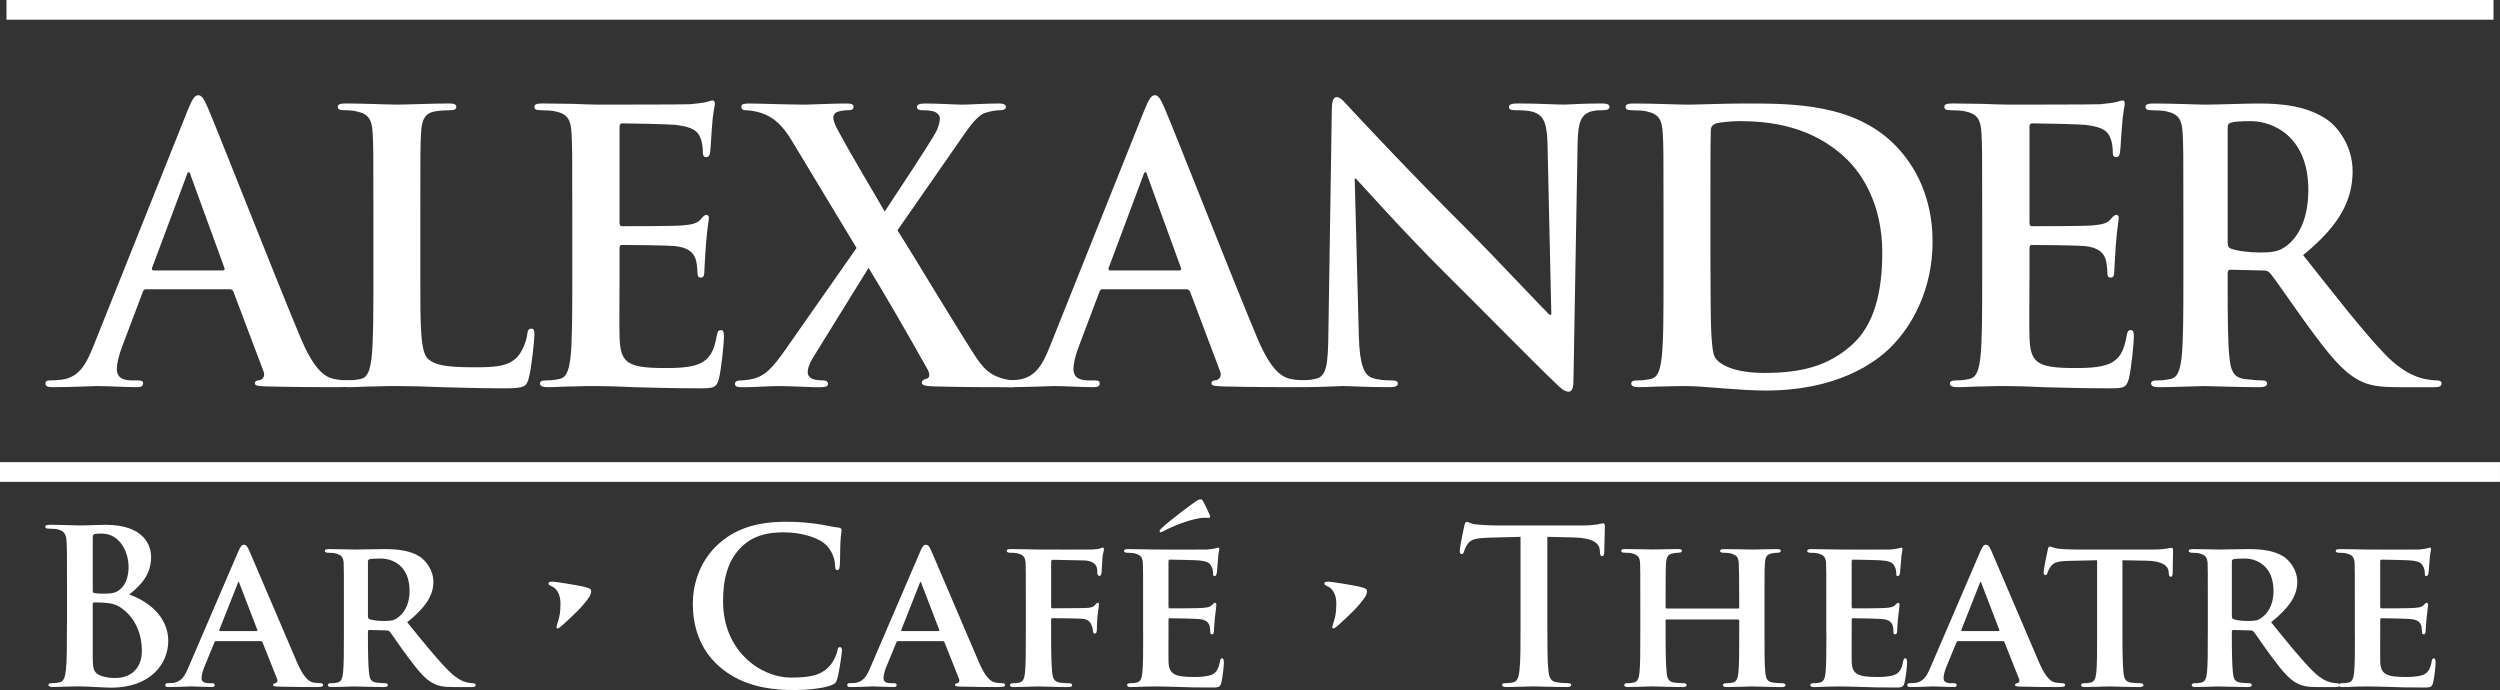 <svg
   xmlns:dc="http://purl.org/dc/elements/1.1/"
   xmlns:cc="http://creativecommons.org/ns#"
   xmlns:rdf="http://www.w3.org/1999/02/22-rdf-syntax-ns#"
   xmlns:svg="http://www.w3.org/2000/svg"
   xmlns="http://www.w3.org/2000/svg"
   xmlns:sodipodi="http://sodipodi.sourceforge.net/DTD/sodipodi-0.dtd"
   xmlns:inkscape="http://www.inkscape.org/namespaces/inkscape"
   id="svg4422"
   version="1.1"
   inkscape:version="0.48.4 r9939"
   width="121.284"
   height="33.476"
   xml:space="preserve"
   sodipodi:docname="logo.svg"><rect width="100%" height="100%" fill="#333333" stroke="none"/><defs
     id="defs4426"><clipPath
       clipPathUnits="userSpaceOnUse"
       id="clipPath4436"><path
         d="m 0,160.975 166,0 L 166,0 0,0 0,160.975 z"
         id="path4438"
         inkscape:connector-curvature="0" /></clipPath></defs><sodipodi:namedview
     pagecolor="#ffffff"
     bordercolor="#666666"
     borderopacity="1"
     objecttolerance="10"
     gridtolerance="10"
     guidetolerance="10"
     inkscape:pageopacity="0"
     inkscape:pageshadow="2"
     inkscape:window-width="1855"
     inkscape:window-height="1056"
     id="namedview4424"
     showgrid="false"
     inkscape:zoom="9.3828234"
     inkscape:cx="390.79267"
     inkscape:cy="4.0139645"
     inkscape:window-x="65"
     inkscape:window-y="24"
     inkscape:window-maximized="1"
     inkscape:current-layer="g4430"
     fit-margin-top="0"
     fit-margin-left="0"
     fit-margin-right="0"
     fit-margin-bottom="0" /><g
     id="g4430"
     inkscape:groupmode="layer"
     inkscape:label="UPDATED ALEXANDER BAR LOGO"
     transform="matrix(1.25,0,0,-1.25,-34.739,117.441)"><g
       id="g4462"
       transform="translate(36.431,83.456)"
       style="fill:#ffffff"><path
         d="m 0,0 c 0.074,0 0.088,0.043 0.074,0.087 l -1.311,3.598 c -0.015,0.058 -0.03,0.13 -0.075,0.13 -0.042,0 -0.071,-0.072 -0.086,-0.13 L -2.738,0.102 C -2.752,0.043 -2.738,0 -2.68,0 L 0,0 z m -2.971,-0.729 c -0.073,0 -0.102,-0.028 -0.131,-0.116 l -0.787,-2.082 c -0.144,-0.365 -0.218,-0.715 -0.218,-0.889 0,-0.262 0.13,-0.451 0.584,-0.451 l 0.216,0 c 0.176,0 0.22,-0.029 0.22,-0.117 0,-0.116 -0.088,-0.145 -0.248,-0.145 -0.466,0 -1.092,0.043 -1.544,0.043 -0.16,0 -0.962,-0.043 -1.719,-0.043 -0.189,0 -0.276,0.029 -0.276,0.145 0,0.088 0.059,0.117 0.175,0.117 0.132,0 0.334,0.014 0.451,0.028 0.67,0.088 0.946,0.583 1.238,1.312 l 3.656,9.146 c 0.174,0.422 0.262,0.582 0.408,0.582 0.131,0 0.218,-0.131 0.364,-0.466 0.35,-0.801 2.68,-6.743 3.612,-8.957 0.553,-1.31 0.975,-1.514 1.282,-1.587 0.217,-0.044 0.437,-0.058 0.611,-0.058 0.117,0 0.189,-0.015 0.189,-0.117 0,-0.116 -0.131,-0.145 -0.67,-0.145 -0.524,0 -1.588,0 -2.752,0.029 -0.262,0.014 -0.437,0.014 -0.437,0.116 0,0.088 0.059,0.117 0.204,0.131 0.102,0.029 0.203,0.16 0.131,0.335 L 0.422,-0.83 c -0.028,0.073 -0.071,0.101 -0.146,0.101 l -3.247,0 z"
         style="fill:#ffffff;fill-opacity:1;fill-rule:nonzero;stroke:none"
         id="path4464"
         inkscape:connector-curvature="0" /></g><g
       id="g4466"
       transform="translate(44.104,83.15)"
       style="fill:#ffffff"><path
         d="m 0,0 c 0,-1.864 0,-2.87 0.306,-3.132 0.248,-0.218 0.627,-0.32 1.762,-0.32 0.772,0 1.34,0.014 1.703,0.408 0.176,0.189 0.351,0.597 0.379,0.874 0.015,0.13 0.043,0.218 0.161,0.218 0.102,0 0.117,-0.073 0.117,-0.248 0,-0.159 -0.103,-1.252 -0.219,-1.675 -0.087,-0.32 -0.161,-0.393 -0.918,-0.393 -1.048,0 -1.806,0.029 -2.461,0.044 -0.655,0.029 -1.18,0.044 -1.776,0.044 -0.161,0 -0.482,0 -0.831,-0.015 -0.335,0 -0.714,-0.029 -1.005,-0.029 -0.19,0 -0.29,0.044 -0.29,0.145 0,0.073 0.056,0.118 0.232,0.118 0.218,0 0.393,0.028 0.525,0.057 0.292,0.059 0.363,0.379 0.422,0.801 0.072,0.612 0.072,1.763 0.072,3.103 l 0,2.563 c 0,2.214 0,2.622 -0.029,3.087 -0.028,0.496 -0.145,0.729 -0.627,0.83 -0.115,0.03 -0.291,0.045 -0.479,0.045 -0.16,0 -0.248,0.028 -0.248,0.13 0,0.103 0.101,0.132 0.32,0.132 0.684,0 1.602,-0.044 1.995,-0.044 0.351,0 1.413,0.044 1.981,0.044 0.204,0 0.305,-0.029 0.305,-0.132 0,-0.102 -0.085,-0.13 -0.261,-0.13 C 0.976,6.525 0.743,6.51 0.567,6.48 0.175,6.408 0.058,6.161 0.029,5.65 0,5.185 0,4.777 0,2.563 L 0,0 z"
         style="fill:#ffffff;fill-opacity:1;fill-rule:nonzero;stroke:none"
         id="path4468"
         inkscape:connector-curvature="0" /></g><g
       id="g4470"
       transform="translate(50.002,85.713)"
       style="fill:#ffffff"><path
         d="m 0,0 c 0,2.214 0,2.622 -0.03,3.087 -0.029,0.496 -0.146,0.729 -0.626,0.83 -0.115,0.03 -0.364,0.045 -0.569,0.045 -0.159,0 -0.246,0.028 -0.246,0.13 0,0.103 0.101,0.132 0.321,0.132 0.393,0 0.815,-0.015 1.179,-0.015 C 0.407,4.195 0.742,4.18 0.946,4.18 c 0.466,0 3.365,0 3.642,0.015 0.276,0.029 0.51,0.057 0.626,0.087 C 5.286,4.297 5.374,4.34 5.446,4.34 5.52,4.34 5.534,4.282 5.534,4.209 5.534,4.107 5.461,3.933 5.417,3.263 5.403,3.117 5.374,2.476 5.345,2.301 5.33,2.228 5.301,2.141 5.199,2.141 5.098,2.141 5.068,2.214 5.068,2.345 5.068,2.447 5.054,2.694 4.98,2.869 4.879,3.131 4.733,3.306 4.005,3.394 3.758,3.422 2.228,3.452 1.937,3.452 1.864,3.452 1.834,3.408 1.834,3.306 l 0,-3.685 c 0,-0.101 0.015,-0.16 0.103,-0.16 0.32,0 1.995,0 2.33,0.029 0.349,0.03 0.568,0.073 0.7,0.219 0.101,0.116 0.159,0.189 0.232,0.189 0.059,0 0.102,-0.029 0.102,-0.116 0,-0.088 -0.058,-0.321 -0.116,-1.064 -0.016,-0.291 -0.059,-0.873 -0.059,-0.975 0,-0.117 0,-0.278 -0.131,-0.278 -0.102,0 -0.131,0.059 -0.131,0.132 -0.014,0.146 -0.014,0.335 -0.058,0.524 -0.073,0.292 -0.277,0.51 -0.816,0.568 -0.277,0.029 -1.719,0.044 -2.068,0.044 -0.073,0 -0.088,-0.058 -0.088,-0.146 l 0,-1.15 c 0,-0.496 -0.014,-1.835 0,-2.258 0.03,-1.005 0.263,-1.223 1.748,-1.223 0.379,0 0.991,0 1.369,0.174 0.379,0.175 0.554,0.481 0.655,1.078 0.031,0.16 0.059,0.219 0.162,0.219 0.116,0 0.116,-0.116 0.116,-0.262 0,-0.335 -0.116,-1.326 -0.191,-1.617 -0.1,-0.379 -0.232,-0.379 -0.786,-0.379 -1.092,0 -1.892,0.029 -2.518,0.044 -0.626,0.029 -1.079,0.044 -1.516,0.044 -0.159,0 -0.48,0 -0.829,-0.015 -0.336,0 -0.714,-0.029 -1.006,-0.029 -0.188,0 -0.291,0.044 -0.291,0.145 0,0.073 0.059,0.118 0.233,0.118 0.218,0 0.394,0.028 0.525,0.057 0.291,0.059 0.363,0.379 0.422,0.801 C 0,-5.054 0,-3.903 0,-2.563 L 0,0 z"
         style="fill:#ffffff;fill-opacity:1;fill-rule:nonzero;stroke:none"
         id="path4472"
         inkscape:connector-curvature="0" /></g><g
       id="g4474"
       transform="translate(62.622,85.014)"
       style="fill:#ffffff"><path
         d="m 0,0 c 0.467,-0.714 2.826,-4.661 3.189,-5.127 0.249,-0.32 0.467,-0.495 0.846,-0.612 0.247,-0.073 0.423,-0.087 0.554,-0.087 0.101,0 0.188,-0.029 0.188,-0.117 0,-0.101 -0.117,-0.145 -0.276,-0.145 l -0.437,0 c -0.35,0 -1.501,0 -2.622,0.029 -0.379,0.015 -0.495,0.044 -0.495,0.145 0,0.088 0.074,0.132 0.204,0.161 0.073,0.014 0.131,0.145 0.029,0.335 -0.801,1.427 -1.631,2.869 -2.301,3.961 l -2.154,-3.481 c -0.147,-0.233 -0.22,-0.451 -0.205,-0.611 0.014,-0.131 0.145,-0.219 0.276,-0.248 0.088,-0.015 0.22,-0.029 0.336,-0.029 0.087,0 0.174,-0.044 0.174,-0.131 0,-0.102 -0.102,-0.131 -0.29,-0.131 l -0.263,0 c -0.088,0 -1.005,0.044 -1.368,0.044 -0.279,0 -0.992,-0.044 -1.225,-0.044 l -0.248,0 c -0.144,0 -0.218,0.044 -0.218,0.131 0,0.087 0.087,0.131 0.204,0.131 0.102,0 0.321,0.014 0.539,0.073 0.423,0.116 0.7,0.393 1.194,1.092 l 2.782,3.976 -2.505,4.151 c -0.349,0.582 -0.7,0.932 -1.209,1.093 -0.232,0.072 -0.466,0.102 -0.611,0.102 -0.088,0 -0.146,0.043 -0.146,0.145 0,0.088 0.102,0.116 0.291,0.116 0.349,0 1.53,-0.044 2.213,-0.044 0.204,0 1.02,0.044 1.559,0.044 0.205,0 0.292,-0.028 0.292,-0.131 0,-0.102 -0.087,-0.13 -0.219,-0.13 -0.088,0 -0.276,-0.015 -0.393,-0.059 C -2.446,4.559 -2.49,4.456 -2.49,4.369 c 0,-0.088 0.058,-0.262 0.146,-0.423 0.626,-1.165 1.281,-2.228 1.849,-3.218 0.424,0.641 1.763,2.665 1.981,3.073 0.116,0.204 0.161,0.437 0.161,0.553 0,0.102 -0.102,0.219 -0.248,0.262 -0.145,0.045 -0.35,0.045 -0.467,0.045 -0.086,0 -0.174,0.028 -0.174,0.13 0,0.087 0.102,0.131 0.305,0.131 0.569,0 1.18,-0.044 1.457,-0.044 0.292,0 0.889,0.044 1.427,0.044 0.16,0 0.263,-0.044 0.263,-0.131 C 4.21,4.704 4.122,4.661 3.977,4.661 3.831,4.661 3.656,4.631 3.452,4.573 3.118,4.485 2.826,4.078 2.389,3.437 L 0,0 z"
         style="fill:#ffffff;fill-opacity:1;fill-rule:nonzero;stroke:none"
         id="path4476"
         inkscape:connector-curvature="0" /></g><g
       id="g4478"
       transform="translate(73.558,83.456)"
       style="fill:#ffffff"><path
         d="m 0,0 c 0.072,0 0.087,0.043 0.072,0.087 l -1.31,3.598 c -0.015,0.058 -0.03,0.13 -0.073,0.13 -0.043,0 -0.073,-0.072 -0.087,-0.13 L -2.738,0.102 C -2.752,0.043 -2.738,0 -2.68,0 L 0,0 z m -2.972,-0.729 c -0.071,0 -0.101,-0.028 -0.131,-0.116 l -0.786,-2.082 c -0.146,-0.365 -0.217,-0.715 -0.217,-0.889 0,-0.262 0.13,-0.451 0.582,-0.451 l 0.218,0 c 0.174,0 0.219,-0.029 0.219,-0.117 0,-0.116 -0.088,-0.145 -0.248,-0.145 -0.466,0 -1.092,0.043 -1.544,0.043 -0.16,0 -0.961,-0.043 -1.719,-0.043 -0.188,0 -0.276,0.029 -0.276,0.145 0,0.088 0.059,0.117 0.174,0.117 0.131,0 0.336,0.014 0.453,0.028 0.67,0.088 0.946,0.583 1.237,1.312 l 3.656,9.146 c 0.175,0.422 0.262,0.582 0.408,0.582 0.131,0 0.217,-0.131 0.363,-0.466 0.351,-0.801 2.681,-6.743 3.612,-8.957 0.554,-1.31 0.977,-1.514 1.283,-1.587 0.218,-0.044 0.436,-0.058 0.611,-0.058 0.116,0 0.189,-0.015 0.189,-0.117 0,-0.116 -0.131,-0.145 -0.67,-0.145 -0.524,0 -1.588,0 -2.753,0.029 -0.262,0.014 -0.436,0.014 -0.436,0.116 0,0.088 0.058,0.117 0.203,0.131 0.102,0.029 0.204,0.16 0.132,0.335 L 0.423,-0.83 C 0.394,-0.757 0.35,-0.729 0.277,-0.729 l -3.249,0 z"
         style="fill:#ffffff;fill-opacity:1;fill-rule:nonzero;stroke:none"
         id="path4480"
         inkscape:connector-curvature="0" /></g><g
       id="g4482"
       transform="translate(80.529,80.907)"
       style="fill:#ffffff"><path
         d="m 0,0 c 0.028,-1.136 0.218,-1.515 0.51,-1.617 0.247,-0.087 0.523,-0.101 0.756,-0.101 0.161,0 0.248,-0.03 0.248,-0.117 0,-0.117 -0.131,-0.145 -0.334,-0.145 -0.948,0 -1.531,0.043 -1.807,0.043 -0.132,0 -0.815,-0.043 -1.573,-0.043 -0.189,0 -0.321,0.014 -0.321,0.145 0,0.087 0.087,0.117 0.234,0.117 0.188,0 0.451,0.014 0.655,0.072 0.379,0.117 0.438,0.539 0.451,1.806 l 0.132,8.622 c 0,0.292 0.043,0.495 0.188,0.495 0.161,0 0.292,-0.189 0.54,-0.451 C -0.146,8.637 2.066,6.262 4.193,4.151 5.185,3.16 7.15,1.063 7.398,0.83 l 0.073,0 -0.146,6.54 C 7.311,8.258 7.18,8.535 6.83,8.68 6.611,8.768 6.262,8.768 6.058,8.768 c -0.175,0 -0.233,0.044 -0.233,0.13 0,0.117 0.16,0.132 0.379,0.132 0.757,0 1.455,-0.044 1.763,-0.044 0.159,0 0.713,0.044 1.426,0.044 0.19,0 0.336,-0.015 0.336,-0.132 0,-0.086 -0.088,-0.13 -0.263,-0.13 -0.146,0 -0.262,0 -0.438,-0.044 C 8.621,8.607 8.506,8.302 8.49,7.486 l -0.16,-9.19 c 0,-0.321 -0.059,-0.452 -0.189,-0.452 -0.161,0 -0.335,0.16 -0.496,0.321 C 6.728,-0.961 4.863,0.947 3.349,2.447 1.762,4.02 0.145,5.84 -0.117,6.117 l -0.044,0 L 0,0 z"
         style="fill:#ffffff;fill-opacity:1;fill-rule:nonzero;stroke:none"
         id="path4484"
         inkscape:connector-curvature="0" /></g><g
       id="g4486"
       transform="translate(94.174,84.11)"
       style="fill:#ffffff"><path
         d="m 0,0 c 0,-1.543 0.014,-2.665 0.028,-2.941 0.016,-0.365 0.045,-0.947 0.161,-1.107 0.19,-0.277 0.757,-0.583 1.909,-0.583 1.485,0 2.475,0.291 3.349,1.049 0.932,0.801 1.223,2.126 1.223,3.626 0,1.85 -0.772,3.044 -1.398,3.641 C 3.933,4.967 2.271,5.142 1.137,5.142 0.845,5.142 0.306,5.098 0.189,5.04 0.059,4.981 0.014,4.909 0.014,4.749 0,4.253 0,2.986 0,1.836 L 0,0 z m -1.82,1.603 c 0,2.213 0,2.621 -0.031,3.087 -0.028,0.495 -0.144,0.728 -0.625,0.83 -0.116,0.029 -0.364,0.044 -0.568,0.044 -0.16,0 -0.247,0.029 -0.247,0.131 0,0.102 0.102,0.131 0.32,0.131 0.772,0 1.69,-0.044 2.097,-0.044 0.452,0 1.369,0.044 2.243,0.044 1.82,0 4.252,0 5.84,-1.66 C 7.938,3.409 8.622,2.2 8.622,0.466 8.622,-1.369 7.85,-2.767 7.034,-3.597 6.365,-4.281 4.85,-5.315 2.155,-5.315 c -0.524,0 -1.121,0.043 -1.674,0.086 -0.554,0.045 -1.063,0.088 -1.427,0.088 -0.16,0 -0.481,0 -0.83,-0.014 -0.336,0 -0.714,-0.029 -1.006,-0.029 -0.189,0 -0.291,0.043 -0.291,0.145 0,0.073 0.058,0.117 0.233,0.117 0.219,0 0.394,0.028 0.525,0.058 0.291,0.058 0.364,0.379 0.421,0.801 0.074,0.612 0.074,1.762 0.074,3.103 l 0,2.563 z"
         style="fill:#ffffff;fill-opacity:1;fill-rule:nonzero;stroke:none"
         id="path4488"
         inkscape:connector-curvature="0" /></g><g
       id="g4490"
       transform="translate(104.722,85.713)"
       style="fill:#ffffff"><path
         d="m 0,0 c 0,2.214 0,2.622 -0.029,3.087 -0.031,0.496 -0.146,0.729 -0.626,0.83 -0.117,0.03 -0.365,0.045 -0.569,0.045 -0.161,0 -0.247,0.028 -0.247,0.13 0,0.103 0.102,0.132 0.32,0.132 0.393,0 0.815,-0.015 1.18,-0.015 C 0.408,4.195 0.742,4.18 0.946,4.18 c 0.466,0 3.365,0 3.641,0.015 0.276,0.029 0.51,0.057 0.627,0.087 C 5.287,4.297 5.374,4.34 5.446,4.34 5.52,4.34 5.533,4.282 5.533,4.209 5.533,4.107 5.462,3.933 5.418,3.263 5.402,3.117 5.374,2.476 5.345,2.301 5.331,2.228 5.301,2.141 5.199,2.141 5.097,2.141 5.068,2.214 5.068,2.345 5.068,2.447 5.054,2.694 4.98,2.869 4.878,3.131 4.732,3.306 4.005,3.394 3.758,3.422 2.229,3.452 1.937,3.452 1.864,3.452 1.835,3.408 1.835,3.306 l 0,-3.685 c 0,-0.101 0.014,-0.16 0.102,-0.16 0.321,0 1.995,0 2.331,0.029 0.347,0.03 0.567,0.073 0.698,0.219 0.102,0.116 0.16,0.189 0.233,0.189 0.058,0 0.102,-0.029 0.102,-0.116 0,-0.088 -0.059,-0.321 -0.116,-1.064 -0.015,-0.291 -0.059,-0.873 -0.059,-0.975 0,-0.117 0,-0.278 -0.131,-0.278 -0.101,0 -0.132,0.059 -0.132,0.132 -0.013,0.146 -0.013,0.335 -0.056,0.524 -0.075,0.292 -0.278,0.51 -0.816,0.568 -0.278,0.029 -1.719,0.044 -2.069,0.044 -0.073,0 -0.087,-0.058 -0.087,-0.146 l 0,-1.15 c 0,-0.496 -0.016,-1.835 0,-2.258 0.029,-1.005 0.262,-1.223 1.747,-1.223 0.379,0 0.99,0 1.369,0.174 0.38,0.175 0.554,0.481 0.656,1.078 0.029,0.16 0.057,0.219 0.16,0.219 0.117,0 0.117,-0.116 0.117,-0.262 0,-0.335 -0.117,-1.326 -0.19,-1.617 -0.101,-0.379 -0.232,-0.379 -0.787,-0.379 -1.093,0 -1.893,0.029 -2.519,0.044 -0.626,0.029 -1.077,0.044 -1.515,0.044 -0.16,0 -0.479,0 -0.83,-0.015 -0.335,0 -0.713,-0.029 -1.005,-0.029 -0.189,0 -0.292,0.044 -0.292,0.145 0,0.073 0.06,0.118 0.234,0.118 0.219,0 0.393,0.028 0.524,0.057 0.291,0.059 0.365,0.379 0.423,0.801 C 0,-5.054 0,-3.903 0,-2.563 L 0,0 z"
         style="fill:#ffffff;fill-opacity:1;fill-rule:nonzero;stroke:none"
         id="path4492"
         inkscape:connector-curvature="0" /></g><g
       id="g4494"
       transform="translate(114.249,84.562)"
       style="fill:#ffffff"><path
         d="m 0,0 c 0,-0.161 0.028,-0.219 0.131,-0.262 0.306,-0.102 0.743,-0.146 1.106,-0.146 0.583,0 0.773,0.058 1.034,0.247 C 2.708,0.16 3.13,0.83 3.13,2.024 3.13,4.092 1.762,4.689 0.902,4.689 0.539,4.689 0.276,4.675 0.131,4.631 0.028,4.602 0,4.544 0,4.427 L 0,0 z m -1.719,1.15 c 0,2.214 0,2.622 -0.029,3.088 -0.029,0.495 -0.147,0.728 -0.626,0.83 -0.117,0.029 -0.365,0.044 -0.568,0.044 -0.161,0 -0.247,0.029 -0.247,0.131 0,0.102 0.101,0.131 0.319,0.131 0.772,0 1.69,-0.044 1.995,-0.044 0.496,0 1.603,0.044 2.055,0.044 0.917,0 1.892,-0.087 2.679,-0.626 0.409,-0.277 0.99,-1.02 0.99,-1.996 0,-1.078 -0.451,-2.067 -1.921,-3.262 1.295,-1.631 2.3,-2.928 3.159,-3.83 0.816,-0.845 1.413,-0.947 1.632,-0.991 0.16,-0.029 0.291,-0.043 0.408,-0.043 0.116,0 0.174,-0.044 0.174,-0.117 0,-0.116 -0.102,-0.145 -0.277,-0.145 l -1.382,0 c -0.817,0 -1.181,0.073 -1.56,0.276 -0.627,0.335 -1.18,1.02 -1.995,2.141 -0.582,0.801 -1.253,1.791 -1.442,2.01 -0.072,0.087 -0.16,0.102 -0.262,0.102 L 0.116,-1.078 C 0.043,-1.078 0,-1.107 0,-1.194 l 0,-0.204 c 0,-1.355 0,-2.505 0.072,-3.117 0.044,-0.423 0.132,-0.743 0.569,-0.801 0.217,-0.03 0.539,-0.058 0.713,-0.058 0.117,0 0.174,-0.044 0.174,-0.117 0,-0.102 -0.101,-0.145 -0.291,-0.145 -0.843,0 -1.922,0.043 -2.14,0.043 -0.277,0 -1.195,-0.043 -1.777,-0.043 -0.19,0 -0.292,0.043 -0.292,0.145 0,0.073 0.059,0.117 0.233,0.117 0.219,0 0.393,0.028 0.524,0.058 0.292,0.058 0.365,0.378 0.423,0.801 0.073,0.612 0.073,1.762 0.073,3.102 l 0,2.563 z"
         style="fill:#ffffff;fill-opacity:1;fill-rule:nonzero;stroke:none"
         id="path4496"
         inkscape:connector-curvature="0" /></g><g
       id="g4498"
       transform="translate(124.818,75.252)"
       style="fill:#ffffff"><path
         d="m 0,0 -48.514,0 -48.513,0 0,0.765 48.513,0 L 0,0.765 0,0 z"
         style="fill:#ffffff;fill-opacity:1;fill-rule:nonzero;stroke:none"
         id="path4500"
         inkscape:connector-curvature="0" /></g><g
       id="g4502"
       transform="translate(28.043,93.953)"
       style="fill:#ffffff"><path
         d="m 0,0 48.262,0 48.261,0 0,-0.765 -48.261,0 L 0,-0.765 0,0 z"
         style="fill:#ffffff;fill-opacity:1;fill-rule:nonzero;stroke:none"
         id="path4504"
         inkscape:connector-curvature="0" /></g><g
       transform="scale(1,-1)"
       style="font-size:8.329px;font-style:normal;font-weight:normal;line-height:125%;letter-spacing:0px;word-spacing:0px;fill:#ffffff;fill-opacity:1;stroke:none;font-family:Sans"
       id="text5302"><path
         d="m 30.389,-69.703 c 0,0.766 0,1.424 -0.042,1.774 -0.033,0.242 -0.075,0.425 -0.242,0.458 -0.075,0.017 -0.175,0.033 -0.3,0.033 -0.1,0 -0.133,0.025 -0.133,0.067 0,0.058 0.058,0.083 0.167,0.083 0.167,0 0.383,-0.017 0.575,-0.017 0.2,-0.008 0.383,-0.008 0.475,-0.008 0.125,0 0.375,0.008 0.625,0.025 0.242,0.008 0.483,0.025 0.583,0.025 1.533,0 2.224,-0.925 2.224,-1.816 0,-0.974 -0.833,-1.566 -1.516,-1.799 0.458,-0.366 0.85,-0.775 0.85,-1.458 0,-0.441 -0.267,-1.249 -1.774,-1.249 -0.283,0 -0.608,0.025 -1.016,0.025 -0.167,0 -0.691,-0.025 -1.133,-0.025 -0.125,0 -0.183,0.017 -0.183,0.075 0,0.058 0.05,0.075 0.142,0.075 0.117,0 0.258,0.008 0.325,0.025 0.275,0.058 0.341,0.192 0.358,0.475 0.017,0.267 0.017,0.5 0.017,1.766 l 0,1.466 m 0.999,-3.382 c 0,-0.092 0.017,-0.125 0.075,-0.142 0.083,-0.017 0.158,-0.017 0.275,-0.017 0.716,0 1.041,0.733 1.041,1.291 0,0.408 -0.125,0.708 -0.341,0.883 -0.142,0.125 -0.325,0.158 -0.6,0.158 -0.192,0 -0.316,-0.008 -0.391,-0.025 -0.033,-0.008 -0.058,-0.025 -0.058,-0.092 l 0,-2.057 m 1.907,4.381 c 0,0.866 -0.633,1.066 -1.008,1.066 -0.192,0 -0.383,-0.008 -0.608,-0.1 -0.267,-0.108 -0.292,-0.25 -0.292,-0.8 l 0,-1.974 c 0,-0.042 0.017,-0.058 0.05,-0.058 0.125,0 0.208,0 0.358,0.008 0.325,0.017 0.516,0.075 0.691,0.2 0.633,0.441 0.808,1.141 0.808,1.657"
         style="font-variant:normal;font-weight:bold;font-stretch:normal;fill:#ffffff;font-family:Trajan Pro;-inkscape-font-specification:Trajan Pro Bold"
         id="path3009" /><path
         d="m 37.907,-69.07 c 0.033,0 0.058,0.008 0.075,0.05 l 0.566,1.424 c 0.033,0.083 -0.017,0.15 -0.067,0.158 -0.075,0.008 -0.092,0.033 -0.092,0.075 0,0.05 0.083,0.05 0.217,0.058 0.616,0.017 1.149,0.017 1.408,0.017 0.275,0 0.316,-0.017 0.316,-0.075 0,-0.05 -0.033,-0.075 -0.1,-0.075 -0.083,0 -0.167,-0.008 -0.275,-0.025 -0.133,-0.025 -0.341,-0.117 -0.625,-0.758 -0.466,-1.074 -1.691,-3.973 -1.866,-4.364 -0.075,-0.158 -0.108,-0.225 -0.217,-0.225 -0.075,0 -0.133,0.083 -0.217,0.283 l -1.916,4.456 c -0.15,0.358 -0.275,0.575 -0.608,0.625 -0.067,0 -0.15,0.008 -0.217,0.008 -0.058,0 -0.083,0.033 -0.083,0.075 0,0.058 0.042,0.075 0.133,0.075 0.383,0 0.775,-0.025 0.85,-0.025 0.233,0 0.575,0.025 0.816,0.025 0.075,0 0.117,-0.017 0.117,-0.075 0,-0.042 -0.017,-0.075 -0.108,-0.075 l -0.108,0 c -0.225,0 -0.292,-0.075 -0.292,-0.2 0,-0.083 0.033,-0.258 0.108,-0.433 l 0.391,-0.949 c 0.017,-0.042 0.025,-0.05 0.067,-0.05 l 1.724,0 m -1.574,-0.391 c -0.025,0 -0.042,-0.017 -0.025,-0.05 l 0.708,-1.791 c 0.008,-0.025 0.017,-0.067 0.042,-0.067 0.017,0 0.025,0.042 0.033,0.067 l 0.691,1.799 c 0.008,0.025 0,0.042 -0.033,0.042 l -1.416,0"
         style="font-variant:normal;font-weight:bold;font-stretch:normal;fill:#ffffff;font-family:Trajan Pro;-inkscape-font-specification:Trajan Pro Bold"
         id="path3011" /><path
         d="m 41.138,-69.345 c 0,0.65 0,1.208 -0.033,1.508 -0.025,0.208 -0.067,0.341 -0.217,0.375 -0.067,0.017 -0.15,0.025 -0.258,0.025 -0.092,0 -0.117,0.042 -0.117,0.075 0,0.05 0.05,0.075 0.142,0.075 0.292,0 0.758,-0.025 0.9,-0.025 0.108,0 0.716,0.025 1.141,0.025 0.092,0 0.15,-0.025 0.15,-0.075 0,-0.033 -0.033,-0.075 -0.092,-0.075 -0.092,0 -0.25,-0.008 -0.358,-0.025 -0.225,-0.033 -0.258,-0.167 -0.283,-0.375 -0.033,-0.3 -0.042,-0.85 -0.042,-1.508 l 0,-0.1 c 0,-0.042 0.025,-0.058 0.058,-0.058 l 0.658,0.017 c 0.05,0 0.092,0.008 0.133,0.05 0.092,0.108 0.4,0.583 0.691,0.966 0.408,0.55 0.683,0.883 0.999,1.041 0.192,0.1 0.391,0.142 0.8,0.142 l 0.7,0 c 0.092,0 0.142,-0.017 0.142,-0.075 0,-0.033 -0.033,-0.075 -0.092,-0.075 -0.058,0 -0.1,0 -0.175,-0.017 -0.117,-0.025 -0.375,-0.058 -0.783,-0.466 -0.441,-0.441 -0.958,-1.083 -1.607,-1.882 0.716,-0.575 1.016,-1.041 1.016,-1.566 0,-0.475 -0.308,-0.833 -0.516,-0.974 -0.391,-0.258 -0.925,-0.3 -1.391,-0.3 -0.225,0 -0.891,0.017 -1.141,0.017 -0.15,0 -0.616,-0.017 -0.999,-0.017 -0.108,0 -0.167,0.017 -0.167,0.067 0,0.05 0.05,0.075 0.125,0.075 0.108,0 0.233,0.008 0.292,0.025 0.233,0.067 0.3,0.142 0.316,0.383 0.008,0.225 0.008,0.425 0.008,1.499 l 0,1.249 m 0.933,-2.807 c 0,-0.058 0.017,-0.083 0.067,-0.1 0.075,-0.017 0.25,-0.025 0.433,-0.025 0.433,0 1.116,0.258 1.116,1.258 0,0.583 -0.25,0.891 -0.475,1.049 -0.125,0.092 -0.225,0.117 -0.516,0.117 -0.183,0 -0.4,-0.017 -0.558,-0.067 -0.05,-0.025 -0.067,-0.05 -0.067,-0.125 l 0,-2.107"
         style="font-variant:normal;font-weight:bold;font-stretch:normal;fill:#ffffff;font-family:Trajan Pro;-inkscape-font-specification:Trajan Pro Bold"
         id="path3013" /><path
         d="m 49.544,-70.545 c 0,0.325 -0.025,0.5 -0.108,0.75 -0.017,0.058 -0.05,0.15 -0.05,0.183 0,0.033 0.025,0.05 0.05,0.05 0.042,0 0.117,-0.075 0.183,-0.125 0.391,-0.358 0.775,-0.7 1.049,-1.108 0.025,-0.042 0.067,-0.142 0.067,-0.192 0,-0.033 0,-0.075 -0.033,-0.1 -0.025,-0.025 -0.1,-0.058 -0.308,-0.108 -0.283,-0.058 -1.041,-0.183 -1.149,-0.183 -0.125,0 -0.167,0.017 -0.167,0.083 0,0.042 0.058,0.058 0.133,0.1 0.117,0.05 0.333,0.233 0.333,0.65"
         style="font-variant:normal;font-weight:bold;font-stretch:normal;fill:#ffffff;font-family:Trajan Pro;-inkscape-font-specification:Trajan Pro Bold"
         id="path3015" /><path
         d="m 58.569,-67.171 c 0.533,0 1.166,-0.058 1.499,-0.192 0.142,-0.058 0.175,-0.1 0.217,-0.242 0.083,-0.283 0.183,-1.008 0.183,-1.108 0,-0.067 -0.017,-0.125 -0.075,-0.125 -0.067,0 -0.083,0.033 -0.108,0.167 -0.033,0.15 -0.142,0.391 -0.283,0.55 -0.333,0.383 -0.783,0.466 -1.524,0.466 -1.116,0 -2.624,-0.983 -2.624,-2.965 0,-0.808 0.158,-1.599 0.766,-2.157 0.366,-0.333 0.841,-0.516 1.566,-0.516 0.766,0 1.416,0.225 1.691,0.516 0.208,0.217 0.316,0.508 0.325,0.766 0,0.117 0.017,0.183 0.083,0.183 0.075,0 0.092,-0.067 0.1,-0.192 0.017,-0.167 0.008,-0.625 0.025,-0.9 0.017,-0.292 0.042,-0.391 0.042,-0.458 0,-0.05 -0.033,-0.092 -0.125,-0.1 -0.25,-0.025 -0.516,-0.1 -0.833,-0.142 -0.383,-0.05 -0.691,-0.083 -1.208,-0.083 -1.241,0 -2.032,0.333 -2.632,0.883 -0.8,0.733 -0.974,1.716 -0.974,2.282 0,0.808 0.217,1.741 1.033,2.457 0.758,0.658 1.716,0.908 2.857,0.908"
         style="font-variant:normal;font-weight:bold;font-stretch:normal;fill:#ffffff;font-family:Trajan Pro;-inkscape-font-specification:Trajan Pro Bold"
         id="path3017" /><path
         d="m 64.374,-69.07 c 0.033,0 0.058,0.008 0.075,0.05 l 0.566,1.424 c 0.033,0.083 -0.017,0.15 -0.067,0.158 -0.075,0.008 -0.092,0.033 -0.092,0.075 0,0.05 0.083,0.05 0.217,0.058 0.616,0.017 1.149,0.017 1.408,0.017 0.275,0 0.316,-0.017 0.316,-0.075 0,-0.05 -0.033,-0.075 -0.1,-0.075 -0.083,0 -0.167,-0.008 -0.275,-0.025 -0.133,-0.025 -0.341,-0.117 -0.625,-0.758 -0.466,-1.074 -1.691,-3.973 -1.866,-4.364 -0.075,-0.158 -0.108,-0.225 -0.217,-0.225 -0.075,0 -0.133,0.083 -0.217,0.283 l -1.916,4.456 c -0.15,0.358 -0.275,0.575 -0.608,0.625 -0.067,0 -0.15,0.008 -0.217,0.008 -0.058,0 -0.083,0.033 -0.083,0.075 0,0.058 0.042,0.075 0.133,0.075 0.383,0 0.775,-0.025 0.85,-0.025 0.233,0 0.575,0.025 0.816,0.025 0.075,0 0.117,-0.017 0.117,-0.075 0,-0.042 -0.017,-0.075 -0.108,-0.075 l -0.108,0 c -0.225,0 -0.292,-0.075 -0.292,-0.2 0,-0.083 0.033,-0.258 0.108,-0.433 l 0.391,-0.949 c 0.017,-0.042 0.025,-0.05 0.067,-0.05 l 1.724,0 m -1.574,-0.391 c -0.025,0 -0.042,-0.017 -0.025,-0.05 l 0.708,-1.791 c 0.008,-0.025 0.017,-0.067 0.042,-0.067 0.017,0 0.025,0.042 0.033,0.067 l 0.691,1.799 c 0.008,0.025 0,0.042 -0.033,0.042 l -1.416,0"
         style="font-variant:normal;font-weight:bold;font-stretch:normal;fill:#ffffff;font-family:Trajan Pro;-inkscape-font-specification:Trajan Pro Bold"
         id="path3019" /><path
         d="m 68.587,-69.903 c 0,-0.05 0.017,-0.058 0.05,-0.058 0.125,0 0.991,0.008 1.174,0.025 0.225,0.017 0.316,0.158 0.35,0.258 0.033,0.083 0.05,0.167 0.05,0.217 0,0.05 0.025,0.1 0.067,0.1 0.075,0 0.083,-0.1 0.083,-0.158 0,-0.05 0.008,-0.375 0.025,-0.516 0.025,-0.225 0.058,-0.416 0.058,-0.458 0,-0.042 -0.017,-0.067 -0.042,-0.067 -0.042,0 -0.058,0.033 -0.1,0.075 -0.067,0.092 -0.175,0.117 -0.308,0.125 -0.108,0.008 -0.208,0.008 -0.333,0.008 l -1.024,0.008 c -0.042,0 -0.05,-0.025 -0.05,-0.067 l 0,-1.716 c 0,-0.083 0.025,-0.1 0.067,-0.1 l 1.216,0.025 c 0.275,0.008 0.416,0.117 0.466,0.217 0.05,0.1 0.042,0.208 0.042,0.267 0,0.083 0.042,0.117 0.092,0.117 0.05,0 0.067,-0.083 0.075,-0.142 0.008,-0.083 0.025,-0.5 0.033,-0.575 0.025,-0.183 0.058,-0.267 0.058,-0.316 0,-0.033 -0.025,-0.067 -0.05,-0.067 -0.042,0 -0.075,0.033 -0.117,0.042 -0.075,0.017 -0.167,0.025 -0.3,0.033 -0.175,0.008 -1.799,0 -2.082,0 -0.208,0 -0.675,-0.017 -1.049,-0.017 -0.117,0 -0.175,0.017 -0.175,0.067 0,0.05 0.058,0.075 0.125,0.075 0.108,0 0.233,0.008 0.292,0.025 0.233,0.058 0.3,0.142 0.316,0.383 0.008,0.225 0.008,0.425 0.008,1.499 l 0,1.249 c 0,0.683 0,1.208 -0.033,1.508 -0.025,0.208 -0.067,0.341 -0.217,0.375 -0.067,0.017 -0.15,0.025 -0.258,0.025 -0.083,0 -0.108,0.042 -0.108,0.075 0,0.058 0.05,0.075 0.15,0.075 0.275,0 0.741,-0.025 0.933,-0.025 0.192,0 0.708,0.025 1.174,0.025 0.108,0 0.158,-0.025 0.158,-0.075 0,-0.033 -0.033,-0.075 -0.125,-0.075 -0.1,0 -0.258,-0.008 -0.358,-0.025 -0.217,-0.033 -0.267,-0.167 -0.292,-0.375 -0.033,-0.3 -0.042,-0.8 -0.042,-1.483 l 0,-0.583"
         style="font-variant:normal;font-weight:bold;font-stretch:normal;fill:#ffffff;font-family:Trajan Pro;-inkscape-font-specification:Trajan Pro Bold"
         id="path3021" /><path
         d="m 72.159,-69.345 c 0,0.65 0,1.208 -0.033,1.508 -0.025,0.208 -0.067,0.341 -0.217,0.375 -0.067,0.017 -0.15,0.025 -0.258,0.025 -0.092,0 -0.117,0.042 -0.117,0.075 0,0.05 0.05,0.075 0.142,0.075 0.15,0 0.333,-0.008 0.508,-0.017 0.175,0 0.333,-0.008 0.416,-0.008 0.217,0 0.491,0.008 0.85,0.017 0.358,0.017 0.8,0.025 1.349,0.025 0.275,0 0.341,0 0.391,-0.183 0.042,-0.142 0.1,-0.625 0.1,-0.783 0,-0.075 -0.008,-0.167 -0.067,-0.167 -0.05,0 -0.067,0.033 -0.083,0.108 -0.05,0.292 -0.133,0.441 -0.316,0.525 -0.192,0.083 -0.5,0.092 -0.691,0.092 -0.75,0 -0.974,-0.108 -0.991,-0.591 -0.008,-0.208 0,-0.808 0,-1.049 l 0,-0.566 c 0,-0.042 0.008,-0.075 0.042,-0.075 0.183,0 1.016,0.017 1.149,0.033 0.275,0.025 0.366,0.133 0.408,0.275 0.017,0.092 0.017,0.183 0.025,0.258 0,0.033 0.017,0.058 0.067,0.058 0.067,0 0.075,-0.1 0.075,-0.158 0,-0.05 0.017,-0.333 0.033,-0.475 0.042,-0.358 0.058,-0.475 0.058,-0.516 0,-0.042 -0.025,-0.075 -0.058,-0.075 -0.033,0 -0.058,0.042 -0.117,0.092 -0.067,0.075 -0.175,0.092 -0.35,0.108 -0.167,0.017 -1.116,0.017 -1.283,0.017 -0.042,0 -0.05,-0.033 -0.05,-0.075 l 0,-1.749 c 0,-0.042 0.017,-0.067 0.05,-0.067 0.15,0 1.024,0.017 1.149,0.033 0.366,0.033 0.425,0.133 0.483,0.258 0.042,0.083 0.05,0.208 0.05,0.258 0,0.058 0.008,0.092 0.058,0.092 0.058,0 0.075,-0.083 0.083,-0.117 0.017,-0.083 0.033,-0.391 0.042,-0.466 0.017,-0.325 0.058,-0.408 0.058,-0.458 0,-0.033 -0.008,-0.067 -0.05,-0.067 -0.033,0 -0.075,0.025 -0.117,0.033 -0.058,0.008 -0.175,0.033 -0.308,0.042 -0.142,0.008 -1.766,0 -1.999,0 -0.208,0 -0.675,-0.017 -1.058,-0.017 -0.108,0 -0.167,0.017 -0.167,0.067 0,0.05 0.05,0.075 0.125,0.075 0.108,0 0.233,0.008 0.292,0.025 0.233,0.067 0.3,0.142 0.316,0.383 0.008,0.225 0.008,0.425 0.008,1.499 l 0,1.249 m 2.34,-5.131 c -0.042,-0.075 -0.058,-0.1 -0.117,-0.1 -0.025,0 -0.083,0.017 -0.167,0.075 -0.133,0.083 -1.008,0.733 -1.341,1.049 -0.042,0.042 -0.075,0.075 -0.075,0.108 0,0.033 0.033,0.05 0.05,0.05 0.017,0 0.075,-0.033 0.142,-0.067 0.308,-0.167 0.966,-0.433 1.424,-0.491 0.167,-0.017 0.242,0 0.283,0 0.042,0 0.092,-0.025 0.042,-0.125 -0.1,-0.225 -0.175,-0.383 -0.242,-0.5"
         style="font-variant:normal;font-weight:bold;font-stretch:normal;fill:#ffffff;font-family:Trajan Pro;-inkscape-font-specification:Trajan Pro Bold"
         id="path3023" /><path
         d="m 79.655,-70.545 c 0,0.325 -0.025,0.5 -0.108,0.75 -0.017,0.058 -0.05,0.15 -0.05,0.183 0,0.033 0.025,0.05 0.05,0.05 0.042,0 0.117,-0.075 0.183,-0.125 0.391,-0.358 0.775,-0.7 1.049,-1.108 0.025,-0.042 0.067,-0.142 0.067,-0.192 0,-0.033 0,-0.075 -0.033,-0.1 -0.025,-0.025 -0.1,-0.058 -0.308,-0.108 -0.283,-0.058 -1.041,-0.183 -1.149,-0.183 -0.125,0 -0.167,0.017 -0.167,0.083 0,0.042 0.058,0.058 0.133,0.1 0.117,0.05 0.333,0.233 0.333,0.65"
         style="font-variant:normal;font-weight:bold;font-stretch:normal;fill:#ffffff;font-family:Trajan Pro;-inkscape-font-specification:Trajan Pro Bold"
         id="path3025" /><path
         d="m 86.805,-69.703 c 0,0.766 0,1.424 -0.042,1.774 -0.025,0.242 -0.075,0.425 -0.242,0.458 -0.075,0.017 -0.175,0.033 -0.3,0.033 -0.1,0 -0.133,0.025 -0.133,0.067 0,0.058 0.058,0.083 0.167,0.083 0.333,0 0.858,-0.025 1.049,-0.025 0.233,0 0.758,0.025 1.308,0.025 0.092,0 0.158,-0.025 0.158,-0.083 0,-0.042 -0.042,-0.067 -0.133,-0.067 -0.125,0 -0.308,-0.017 -0.425,-0.033 -0.25,-0.033 -0.3,-0.217 -0.325,-0.45 -0.042,-0.358 -0.042,-1.016 -0.042,-1.782 l 0,-3.415 1.049,0.025 c 0.741,0.017 0.966,0.25 0.983,0.466 l 0.008,0.092 c 0.008,0.125 0.025,0.167 0.092,0.167 0.05,0 0.067,-0.05 0.075,-0.133 0,-0.217 0.025,-0.791 0.025,-0.966 0,-0.125 -0.008,-0.175 -0.067,-0.175 -0.033,0 -0.1,0.017 -0.225,0.042 -0.125,0.017 -0.308,0.042 -0.575,0.042 l -3.298,0 c -0.275,0 -0.591,-0.017 -0.833,-0.042 -0.208,-0.017 -0.292,-0.1 -0.358,-0.1 -0.05,0 -0.075,0.05 -0.1,0.158 -0.017,0.067 -0.175,0.825 -0.175,0.958 0,0.092 0.017,0.133 0.075,0.133 0.05,0 0.075,-0.033 0.092,-0.1 0.017,-0.067 0.058,-0.167 0.142,-0.292 0.125,-0.183 0.325,-0.225 0.808,-0.242 l 1.241,-0.033 0,3.415"
         style="font-variant:normal;font-weight:bold;font-stretch:normal;fill:#ffffff;font-family:Trajan Pro;-inkscape-font-specification:Trajan Pro Bold"
         id="path3027" /><path
         d="m 92.485,-70.336 c -0.025,0 -0.05,-0.008 -0.05,-0.05 l 0,-0.15 c 0,-1.074 0,-1.333 0.017,-1.558 0.017,-0.25 0.075,-0.35 0.275,-0.383 0.083,-0.017 0.15,-0.025 0.208,-0.025 0.092,0 0.133,-0.025 0.133,-0.075 0,-0.05 -0.05,-0.067 -0.15,-0.067 -0.292,0 -0.8,0.017 -0.974,0.017 -0.2,0 -0.683,-0.017 -1.074,-0.017 -0.1,0 -0.158,0.017 -0.158,0.067 0,0.05 0.05,0.075 0.125,0.075 0.108,0 0.233,0.008 0.292,0.025 0.233,0.067 0.3,0.142 0.316,0.383 0.008,0.225 0.008,0.425 0.008,1.499 l 0,1.249 c 0,0.65 0,1.208 -0.033,1.508 -0.025,0.208 -0.067,0.341 -0.217,0.375 -0.067,0.017 -0.15,0.025 -0.258,0.025 -0.092,0 -0.117,0.042 -0.117,0.075 0,0.05 0.05,0.075 0.142,0.075 0.292,0 0.775,-0.025 0.941,-0.025 0.208,0 0.716,0.025 1.191,0.025 0.092,0 0.15,-0.025 0.15,-0.075 0,-0.033 -0.033,-0.075 -0.117,-0.075 -0.108,0 -0.275,-0.008 -0.375,-0.025 -0.217,-0.033 -0.258,-0.167 -0.283,-0.366 -0.033,-0.308 -0.042,-0.85 -0.042,-1.499 l 0,-0.541 c 0,-0.033 0.025,-0.042 0.05,-0.042 l 2.765,0 c 0.017,0 0.042,0.017 0.042,0.042 l 0,0.541 c 0,0.65 0,1.191 -0.033,1.491 -0.025,0.208 -0.067,0.341 -0.217,0.375 -0.067,0.017 -0.15,0.025 -0.267,0.025 -0.083,0 -0.117,0.042 -0.117,0.075 0,0.05 0.058,0.075 0.158,0.075 0.283,0 0.8,-0.025 0.966,-0.025 0.2,0 0.683,0.025 1.158,0.025 0.092,0 0.15,-0.025 0.15,-0.075 0,-0.033 -0.042,-0.075 -0.117,-0.075 -0.117,0 -0.275,-0.008 -0.375,-0.025 -0.225,-0.033 -0.267,-0.167 -0.292,-0.366 -0.033,-0.308 -0.033,-0.866 -0.033,-1.516 l 0,-1.249 c 0,-1.074 0,-1.274 0.017,-1.499 0.017,-0.25 0.075,-0.35 0.267,-0.383 0.092,-0.017 0.158,-0.025 0.217,-0.025 0.083,0 0.133,-0.025 0.133,-0.075 0,-0.05 -0.05,-0.067 -0.158,-0.067 -0.283,0 -0.766,0.017 -0.941,0.017 -0.192,0 -0.708,-0.017 -1.099,-0.017 -0.108,0 -0.158,0.017 -0.158,0.067 0,0.05 0.042,0.075 0.125,0.075 0.1,0 0.225,0.008 0.283,0.025 0.233,0.067 0.3,0.142 0.316,0.383 0.008,0.225 0.017,0.483 0.017,1.558 l 0,0.15 c 0,0.042 -0.025,0.05 -0.042,0.05 l -2.765,0"
         style="font-variant:normal;font-weight:bold;font-stretch:normal;fill:#ffffff;font-family:Trajan Pro;-inkscape-font-specification:Trajan Pro Bold"
         id="path3029" /><path
         d="m 98.675,-69.345 c 0,0.65 0,1.208 -0.033,1.508 -0.025,0.208 -0.067,0.341 -0.217,0.375 -0.067,0.017 -0.15,0.025 -0.258,0.025 -0.092,0 -0.117,0.042 -0.117,0.075 0,0.05 0.05,0.075 0.142,0.075 0.15,0 0.333,-0.008 0.508,-0.017 0.175,0 0.333,-0.008 0.416,-0.008 0.217,0 0.491,0.008 0.85,0.017 0.358,0.017 0.8,0.025 1.349,0.025 0.275,0 0.341,0 0.391,-0.183 0.042,-0.142 0.1,-0.625 0.1,-0.783 0,-0.075 -0.008,-0.167 -0.067,-0.167 -0.05,0 -0.067,0.033 -0.083,0.108 -0.05,0.292 -0.133,0.441 -0.317,0.525 -0.192,0.083 -0.5,0.092 -0.691,0.092 -0.75,0 -0.974,-0.108 -0.991,-0.591 -0.008,-0.208 0,-0.808 0,-1.049 l 0,-0.566 c 0,-0.042 0.008,-0.075 0.042,-0.075 0.183,0 1.016,0.017 1.149,0.033 0.275,0.025 0.366,0.133 0.408,0.275 0.017,0.092 0.017,0.183 0.025,0.258 0,0.033 0.017,0.058 0.067,0.058 0.067,0 0.075,-0.1 0.075,-0.158 0,-0.05 0.017,-0.333 0.033,-0.475 0.042,-0.358 0.058,-0.475 0.058,-0.516 0,-0.042 -0.025,-0.075 -0.058,-0.075 -0.033,0 -0.058,0.042 -0.117,0.092 -0.067,0.075 -0.175,0.092 -0.35,0.108 -0.167,0.017 -1.116,0.017 -1.283,0.017 -0.042,0 -0.05,-0.033 -0.05,-0.075 l 0,-1.749 c 0,-0.042 0.017,-0.067 0.05,-0.067 0.15,0 1.024,0.017 1.149,0.033 0.366,0.033 0.425,0.133 0.483,0.258 0.042,0.083 0.05,0.208 0.05,0.258 0,0.058 0.008,0.092 0.058,0.092 0.058,0 0.075,-0.083 0.083,-0.117 0.017,-0.083 0.033,-0.391 0.042,-0.466 0.017,-0.325 0.058,-0.408 0.058,-0.458 0,-0.033 -0.008,-0.067 -0.05,-0.067 -0.033,0 -0.075,0.025 -0.117,0.033 -0.058,0.008 -0.175,0.033 -0.308,0.042 -0.142,0.008 -1.766,0 -1.999,0 -0.208,0 -0.675,-0.017 -1.058,-0.017 -0.108,0 -0.167,0.017 -0.167,0.067 0,0.05 0.05,0.075 0.125,0.075 0.108,0 0.233,0.008 0.292,0.025 0.233,0.067 0.3,0.142 0.316,0.383 0.008,0.225 0.008,0.425 0.008,1.499 l 0,1.249"
         style="font-variant:normal;font-weight:bold;font-stretch:normal;fill:#ffffff;font-family:Trajan Pro;-inkscape-font-specification:Trajan Pro Bold"
         id="path3031" /><path
         d="m 105.515,-69.07 c 0.033,0 0.058,0.008 0.075,0.05 l 0.566,1.424 c 0.033,0.083 -0.017,0.15 -0.067,0.158 -0.075,0.008 -0.092,0.033 -0.092,0.075 0,0.05 0.083,0.05 0.217,0.058 0.616,0.017 1.149,0.017 1.408,0.017 0.275,0 0.317,-0.017 0.317,-0.075 0,-0.05 -0.033,-0.075 -0.1,-0.075 -0.083,0 -0.167,-0.008 -0.275,-0.025 -0.133,-0.025 -0.341,-0.117 -0.625,-0.758 -0.466,-1.074 -1.691,-3.973 -1.866,-4.364 -0.075,-0.158 -0.108,-0.225 -0.217,-0.225 -0.075,0 -0.133,0.083 -0.217,0.283 l -1.916,4.456 c -0.15,0.358 -0.275,0.575 -0.608,0.625 -0.067,0 -0.15,0.008 -0.217,0.008 -0.058,0 -0.083,0.033 -0.083,0.075 0,0.058 0.042,0.075 0.133,0.075 0.383,0 0.775,-0.025 0.85,-0.025 0.233,0 0.575,0.025 0.816,0.025 0.075,0 0.117,-0.017 0.117,-0.075 0,-0.042 -0.017,-0.075 -0.108,-0.075 l -0.108,0 c -0.225,0 -0.292,-0.075 -0.292,-0.2 0,-0.083 0.033,-0.258 0.108,-0.433 l 0.391,-0.949 c 0.017,-0.042 0.025,-0.05 0.067,-0.05 l 1.724,0 m -1.574,-0.391 c -0.025,0 -0.042,-0.017 -0.025,-0.05 l 0.708,-1.791 c 0.008,-0.025 0.017,-0.067 0.042,-0.067 0.017,0 0.025,0.042 0.033,0.067 l 0.691,1.799 c 0.008,0.025 0,0.042 -0.033,0.042 l -1.416,0"
         style="font-variant:normal;font-weight:bold;font-stretch:normal;fill:#ffffff;font-family:Trajan Pro;-inkscape-font-specification:Trajan Pro Bold"
         id="path3033" /><path
         d="m 109.182,-69.345 c 0,0.65 0,1.208 -0.033,1.508 -0.025,0.208 -0.067,0.341 -0.217,0.375 -0.058,0.017 -0.15,0.025 -0.258,0.025 -0.092,0 -0.117,0.042 -0.117,0.075 0,0.05 0.05,0.075 0.142,0.075 0.292,0 0.791,-0.025 0.958,-0.025 0.208,0 0.7,0.025 1.183,0.025 0.083,0 0.142,-0.025 0.142,-0.075 0,-0.033 -0.033,-0.075 -0.117,-0.075 -0.108,0 -0.275,-0.008 -0.375,-0.025 -0.217,-0.033 -0.258,-0.167 -0.283,-0.366 -0.033,-0.308 -0.042,-0.866 -0.042,-1.516 l 0,-2.865 0.924,0.017 c 0.658,0.008 0.85,0.225 0.866,0.408 l 0.008,0.075 c 0.008,0.108 0.025,0.142 0.083,0.142 0.042,0 0.058,-0.042 0.067,-0.117 0,-0.183 0.017,-0.708 0.017,-0.858 0,-0.108 -0.008,-0.15 -0.058,-0.15 -0.025,0 -0.083,0.017 -0.2,0.033 -0.108,0.017 -0.267,0.033 -0.5,0.033 l -2.973,0 c -0.242,0 -0.516,-0.008 -0.733,-0.033 -0.183,-0.025 -0.258,-0.083 -0.317,-0.083 -0.042,0 -0.067,0.042 -0.083,0.133 -0.017,0.058 -0.158,0.741 -0.158,0.858 0,0.075 0.017,0.117 0.067,0.117 0.05,0 0.067,-0.033 0.083,-0.092 0.017,-0.05 0.05,-0.142 0.125,-0.242 0.108,-0.158 0.283,-0.208 0.708,-0.217 l 1.091,-0.025 0,2.865"
         style="font-variant:normal;font-weight:bold;font-stretch:normal;fill:#ffffff;font-family:Trajan Pro;-inkscape-font-specification:Trajan Pro Bold"
         id="path3035" /><path
         d="m 113.478,-69.345 c 0,0.65 0,1.208 -0.033,1.508 -0.025,0.208 -0.067,0.341 -0.217,0.375 -0.067,0.017 -0.15,0.025 -0.258,0.025 -0.092,0 -0.117,0.042 -0.117,0.075 0,0.05 0.05,0.075 0.142,0.075 0.292,0 0.758,-0.025 0.9,-0.025 0.108,0 0.716,0.025 1.141,0.025 0.092,0 0.15,-0.025 0.15,-0.075 0,-0.033 -0.033,-0.075 -0.092,-0.075 -0.092,0 -0.25,-0.008 -0.358,-0.025 -0.225,-0.033 -0.258,-0.167 -0.283,-0.375 -0.033,-0.3 -0.042,-0.85 -0.042,-1.508 l 0,-0.1 c 0,-0.042 0.025,-0.058 0.058,-0.058 l 0.658,0.017 c 0.05,0 0.092,0.008 0.133,0.05 0.092,0.108 0.4,0.583 0.691,0.966 0.408,0.55 0.683,0.883 0.999,1.041 0.192,0.1 0.391,0.142 0.8,0.142 l 0.7,0 c 0.092,0 0.142,-0.017 0.142,-0.075 0,-0.033 -0.033,-0.075 -0.092,-0.075 -0.058,0 -0.1,0 -0.175,-0.017 -0.117,-0.025 -0.375,-0.058 -0.783,-0.466 -0.441,-0.441 -0.958,-1.083 -1.607,-1.882 0.716,-0.575 1.016,-1.041 1.016,-1.566 0,-0.475 -0.308,-0.833 -0.516,-0.974 -0.391,-0.258 -0.925,-0.3 -1.391,-0.3 -0.225,0 -0.891,0.017 -1.141,0.017 -0.15,0 -0.616,-0.017 -0.999,-0.017 -0.108,0 -0.167,0.017 -0.167,0.067 0,0.05 0.05,0.075 0.125,0.075 0.108,0 0.233,0.008 0.292,0.025 0.233,0.067 0.3,0.142 0.317,0.383 0.008,0.225 0.008,0.425 0.008,1.499 l 0,1.249 m 0.933,-2.807 c 0,-0.058 0.017,-0.083 0.067,-0.1 0.075,-0.017 0.25,-0.025 0.433,-0.025 0.433,0 1.116,0.258 1.116,1.258 0,0.583 -0.25,0.891 -0.475,1.049 -0.125,0.092 -0.225,0.117 -0.516,0.117 -0.183,0 -0.4,-0.017 -0.558,-0.067 -0.05,-0.025 -0.067,-0.05 -0.067,-0.125 l 0,-2.107"
         style="font-variant:normal;font-weight:bold;font-stretch:normal;fill:#ffffff;font-family:Trajan Pro;-inkscape-font-specification:Trajan Pro Bold"
         id="path3037" /><path
         d="m 119.188,-69.345 c 0,0.65 0,1.208 -0.033,1.508 -0.025,0.208 -0.067,0.341 -0.217,0.375 -0.067,0.017 -0.15,0.025 -0.258,0.025 -0.092,0 -0.117,0.042 -0.117,0.075 0,0.05 0.05,0.075 0.142,0.075 0.15,0 0.333,-0.008 0.508,-0.017 0.175,0 0.333,-0.008 0.416,-0.008 0.217,0 0.491,0.008 0.85,0.017 0.358,0.017 0.8,0.025 1.349,0.025 0.275,0 0.341,0 0.391,-0.183 0.042,-0.142 0.1,-0.625 0.1,-0.783 0,-0.075 -0.008,-0.167 -0.067,-0.167 -0.05,0 -0.067,0.033 -0.083,0.108 -0.05,0.292 -0.133,0.441 -0.317,0.525 -0.192,0.083 -0.5,0.092 -0.691,0.092 -0.75,0 -0.974,-0.108 -0.991,-0.591 -0.008,-0.208 0,-0.808 0,-1.049 l 0,-0.566 c 0,-0.042 0.008,-0.075 0.042,-0.075 0.183,0 1.016,0.017 1.149,0.033 0.275,0.025 0.366,0.133 0.408,0.275 0.017,0.092 0.017,0.183 0.025,0.258 0,0.033 0.017,0.058 0.067,0.058 0.067,0 0.075,-0.1 0.075,-0.158 0,-0.05 0.017,-0.333 0.033,-0.475 0.042,-0.358 0.058,-0.475 0.058,-0.516 0,-0.042 -0.025,-0.075 -0.058,-0.075 -0.033,0 -0.058,0.042 -0.117,0.092 -0.067,0.075 -0.175,0.092 -0.35,0.108 -0.167,0.017 -1.116,0.017 -1.283,0.017 -0.042,0 -0.05,-0.033 -0.05,-0.075 l 0,-1.749 c 0,-0.042 0.017,-0.067 0.05,-0.067 0.15,0 1.024,0.017 1.149,0.033 0.366,0.033 0.425,0.133 0.483,0.258 0.042,0.083 0.05,0.208 0.05,0.258 0,0.058 0.008,0.092 0.058,0.092 0.058,0 0.075,-0.083 0.083,-0.117 0.017,-0.083 0.033,-0.391 0.042,-0.466 0.017,-0.325 0.058,-0.408 0.058,-0.458 0,-0.033 -0.008,-0.067 -0.05,-0.067 -0.033,0 -0.075,0.025 -0.117,0.033 -0.058,0.008 -0.175,0.033 -0.308,0.042 -0.142,0.008 -1.766,0 -1.999,0 -0.208,0 -0.675,-0.017 -1.058,-0.017 -0.108,0 -0.167,0.017 -0.167,0.067 0,0.05 0.05,0.075 0.125,0.075 0.108,0 0.233,0.008 0.292,0.025 0.233,0.067 0.3,0.142 0.316,0.383 0.008,0.225 0.008,0.425 0.008,1.499 l 0,1.249"
         style="font-variant:normal;font-weight:bold;font-stretch:normal;fill:#ffffff;font-family:Trajan Pro;-inkscape-font-specification:Trajan Pro Bold"
         id="path3039" /></g></g></svg>